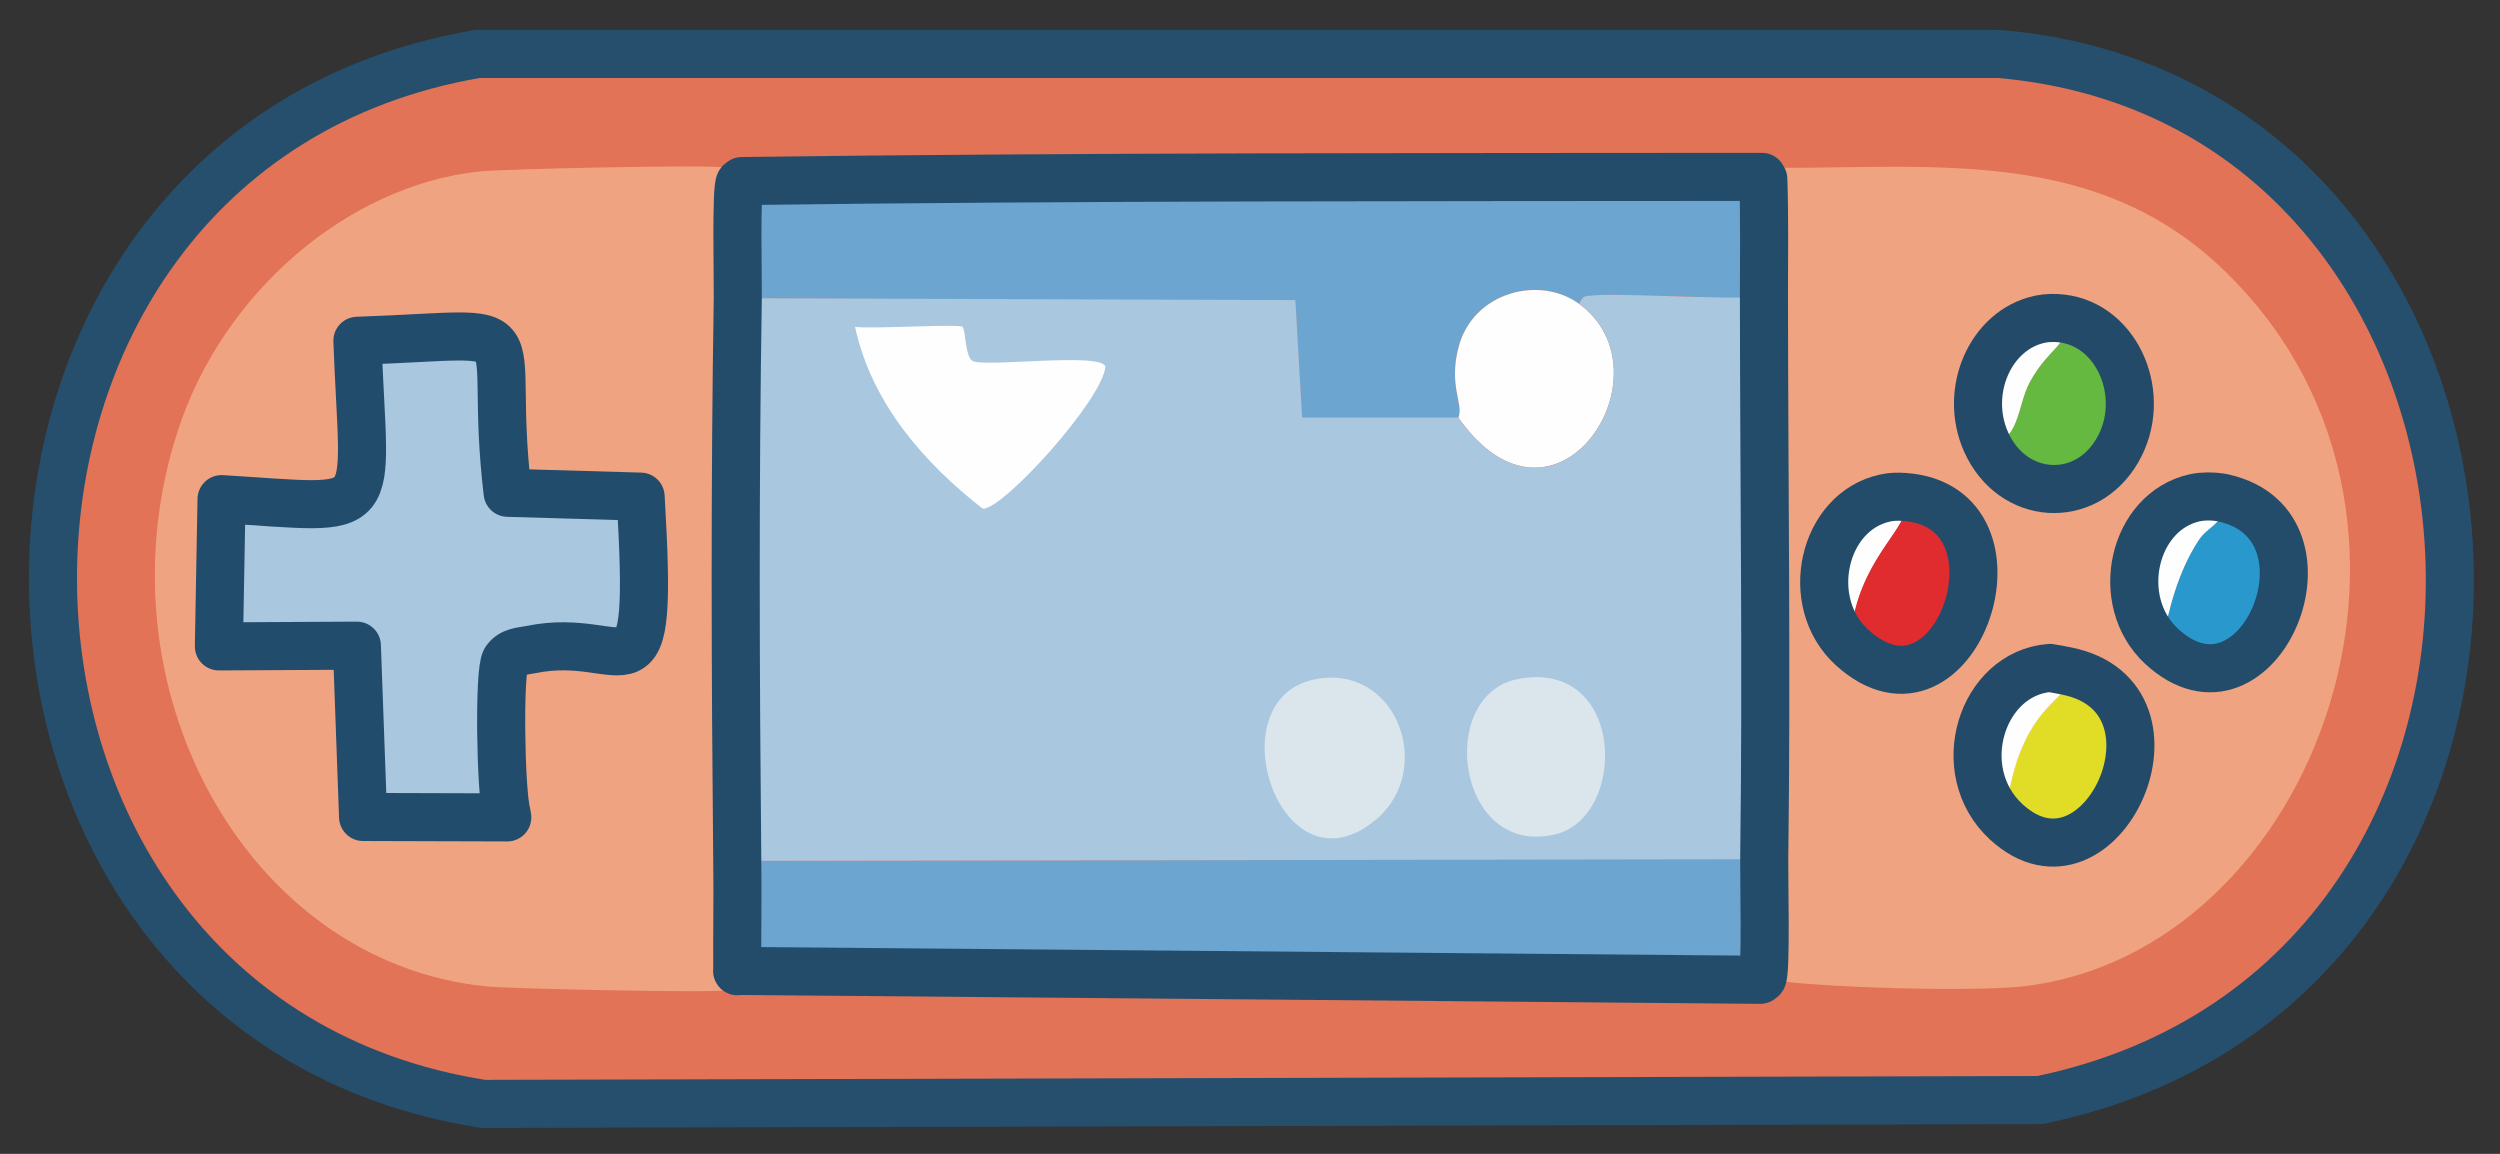<svg width="52" height="24" viewBox="0 0 52 24" fill="none" xmlns="http://www.w3.org/2000/svg">
<rect x="0" y="0" width="52" height="24" fill="#333333" stroke="none"/>
<path d="M9.913 1.123H41.591C53.355 2.145 54.483 20.392 42.429 22.881L10.053 22.961C-1.787 21.117 -1.93 3.167 9.913 1.126V1.123Z" fill="#E27356" stroke="#264F6E" stroke-linecap="round" stroke-linejoin="round"/>
<path d="M36.681 3.732C36.708 4.544 36.695 5.356 36.695 6.168C35.813 6.248 33.4 6.057 32.953 6.168C32.931 6.174 32.844 6.276 32.849 6.325C32.025 5.717 30.625 6.072 30.332 7.233C30.127 8.045 30.444 8.388 30.332 8.69H27.081L26.941 6.248L15.348 6.208C15.353 5.875 15.307 3.902 15.392 3.803L15.433 3.772C22.504 3.679 29.579 3.692 36.651 3.686L36.678 3.732H36.681Z" fill="#6CA5CF"/>
<path d="M36.7 17.873C36.695 18.212 36.744 20.259 36.659 20.355L36.618 20.386L15.408 20.201H15.337C15.332 19.435 15.348 18.672 15.337 17.907L36.7 17.873Z" fill="#6CA5CF"/>
<path d="M36.617 20.389L36.658 20.358C36.743 20.262 36.694 18.215 36.699 17.876C36.754 13.979 36.699 10.068 36.694 6.171C36.694 5.359 36.705 4.547 36.68 3.735L36.653 3.689C36.768 3.689 37.058 3.491 37.083 3.491C40.306 3.491 43.579 3.108 46.173 5.541C51.574 10.605 48.214 19.849 42.048 20.519C41.013 20.63 37.806 20.55 36.661 20.361L36.62 20.392L36.617 20.389Z" fill="#F0A381"/>
<path d="M41.315 9.194C42.005 9.28 41.948 8.434 42.222 7.94C42.652 7.159 43.09 7.19 42.89 6.622C44.062 6.761 44.687 8.258 44.04 9.367C43.378 10.509 41.86 10.413 41.312 9.194H41.315Z" fill="#65B840"/>
<path d="M41.731 17.091C41.709 16.687 41.865 16.036 42.011 15.665C42.482 14.455 43.134 14.529 42.988 13.955C45.714 14.51 43.69 18.892 41.728 17.091H41.731Z" fill="#E1DD26"/>
<path d="M38.526 13.47C38.518 13.238 38.526 12.893 38.584 12.67C38.921 11.358 39.865 10.821 39.6 10.336C42.366 10.521 40.687 15.431 38.523 13.47H38.526Z" fill="#E02C2F"/>
<path d="M44.96 13.445C45.099 12.67 45.302 11.896 45.718 11.253C45.951 10.895 46.261 10.954 46.258 10.364C46.233 10.358 46.209 10.355 46.181 10.349C46.206 10.352 46.231 10.358 46.258 10.364C48.802 10.941 46.967 15.304 44.957 13.445H44.96Z" fill="#2999CD"/>
<path d="M46.183 10.349C46.208 10.352 46.232 10.358 46.26 10.364C46.26 10.954 45.95 10.892 45.72 11.253C45.304 11.896 45.101 12.671 44.962 13.445C43.946 12.504 44.367 10.642 45.652 10.358C45.824 10.321 46.013 10.321 46.186 10.349H46.183Z" fill="#FEFEFF"/>
<path d="M42.99 13.955C43.133 14.529 42.483 14.455 42.012 15.665C41.867 16.036 41.711 16.687 41.733 17.092C40.574 16.029 41.218 14.001 42.642 13.89C42.659 13.89 42.933 13.942 42.993 13.952L42.99 13.955Z" fill="#FEFEFF"/>
<path d="M39.603 10.336C39.868 10.821 38.921 11.361 38.587 12.67C38.529 12.893 38.518 13.239 38.529 13.47C37.491 12.528 37.916 10.636 39.219 10.358C39.345 10.33 39.477 10.327 39.605 10.336H39.603Z" fill="#FEFEFF"/>
<path d="M42.89 6.622C43.09 7.187 42.652 7.159 42.222 7.94C41.948 8.434 42.005 9.28 41.315 9.194C40.841 8.141 41.4 6.856 42.432 6.637C42.583 6.606 42.742 6.603 42.893 6.622H42.89Z" fill="#FEFEFF"/>
<path d="M15.393 3.8C15.306 3.899 15.355 5.871 15.35 6.205C15.287 10.095 15.3 14.016 15.339 17.91C15.347 18.675 15.33 19.438 15.339 20.204H15.41C15.391 20.272 15.15 20.59 15.128 20.596C14.881 20.657 10.578 20.568 10.094 20.515C5.103 20 1.978 14.257 3.696 8.968C4.632 6.078 7.237 3.865 9.954 3.568C10.452 3.513 14.878 3.417 15.128 3.488C15.207 3.509 15.38 3.676 15.44 3.772L15.399 3.803L15.393 3.8Z" fill="#F0A381"/>
<path d="M7.437 7.088C11.367 6.955 10.113 6.501 10.559 10.25L13.325 10.33C13.599 14.989 13.114 13.081 11.033 13.513C10.849 13.55 10.636 13.547 10.515 13.732C10.373 13.951 10.411 16.449 10.537 16.916L10.551 17.002L7.552 16.993L7.423 13.43L4.553 13.445L4.608 10.382C8.006 10.586 7.574 10.883 7.434 7.088H7.437Z" fill="#A9C7DF" stroke="#214C6C" stroke-linecap="round" stroke-linejoin="round"/>
<path d="M32.852 6.325C34.807 7.767 32.35 11.54 30.335 8.69C30.447 8.388 30.129 8.045 30.335 7.233C30.628 6.072 32.027 5.717 32.852 6.325Z" fill="#FEFEFF"/>
<path d="M30.335 8.69C32.35 11.54 34.807 7.767 32.852 6.325C32.849 6.276 32.934 6.174 32.956 6.168C33.399 6.057 35.815 6.251 36.697 6.168C36.7 10.067 36.755 13.976 36.703 17.873L15.339 17.907C15.301 14.016 15.287 10.092 15.35 6.202L26.944 6.242L27.084 8.684H30.335V8.69Z" fill="#A9C7DF"/>
<path d="M17.781 6.798C18.118 6.847 19.923 6.733 20.019 6.798C20.087 6.844 20.071 7.422 20.23 7.508C20.49 7.647 22.906 7.32 22.993 7.625C22.928 8.329 20.843 10.62 20.441 10.58C19.247 9.654 18.129 8.4 17.784 6.795L17.781 6.798Z" fill="#FEFEFF"/>
<path d="M27.364 14.127C29.064 13.806 29.851 16.014 28.623 17.045C26.627 18.719 25.252 14.529 27.364 14.127Z" fill="#DBE6EC"/>
<path d="M31.559 14.127C33.813 13.674 33.876 17.011 32.328 17.36C30.291 17.817 29.877 14.467 31.559 14.127Z" fill="#DBE6EC"/>
<path d="M45.65 10.354C45.822 10.318 46.011 10.318 46.184 10.345C46.209 10.348 46.233 10.354 46.261 10.361C48.805 10.938 46.97 15.301 44.96 13.442C43.944 12.5 44.365 10.639 45.65 10.354Z" stroke="#234B6A" stroke-linecap="round" stroke-linejoin="round"/>
<path d="M42.431 6.64C42.581 6.609 42.74 6.606 42.891 6.625C44.063 6.764 44.687 8.261 44.041 9.37C43.378 10.512 41.861 10.416 41.313 9.197C40.839 8.144 41.398 6.859 42.431 6.64Z" stroke="#234B69" stroke-linecap="round" stroke-linejoin="round"/>
<path d="M15.335 20.201C15.33 19.435 15.346 18.672 15.335 17.907C15.297 14.016 15.283 10.092 15.346 6.202C15.352 5.868 15.305 3.896 15.39 3.797L15.431 3.766C22.503 3.673 29.578 3.686 36.649 3.679L36.677 3.726C36.704 4.538 36.69 5.35 36.69 6.162C36.693 10.061 36.748 13.97 36.696 17.866C36.69 18.206 36.74 20.253 36.655 20.349L36.614 20.38L15.404 20.195H15.332L15.335 20.201Z" stroke="#234C6B" stroke-linecap="round" stroke-linejoin="round"/>
<path d="M39.215 10.358C39.341 10.33 39.473 10.327 39.602 10.336C42.368 10.521 40.689 15.431 38.525 13.47C37.487 12.528 37.912 10.636 39.215 10.358Z" stroke="#234B6A" stroke-linecap="round" stroke-linejoin="round"/>
<path d="M42.639 13.893C41.215 14.001 40.574 16.029 41.73 17.095C43.691 18.895 45.715 14.51 42.99 13.958C42.929 13.945 42.658 13.893 42.639 13.896V13.893Z" stroke="#234B69" stroke-linecap="round" stroke-linejoin="round"/>
</svg>
